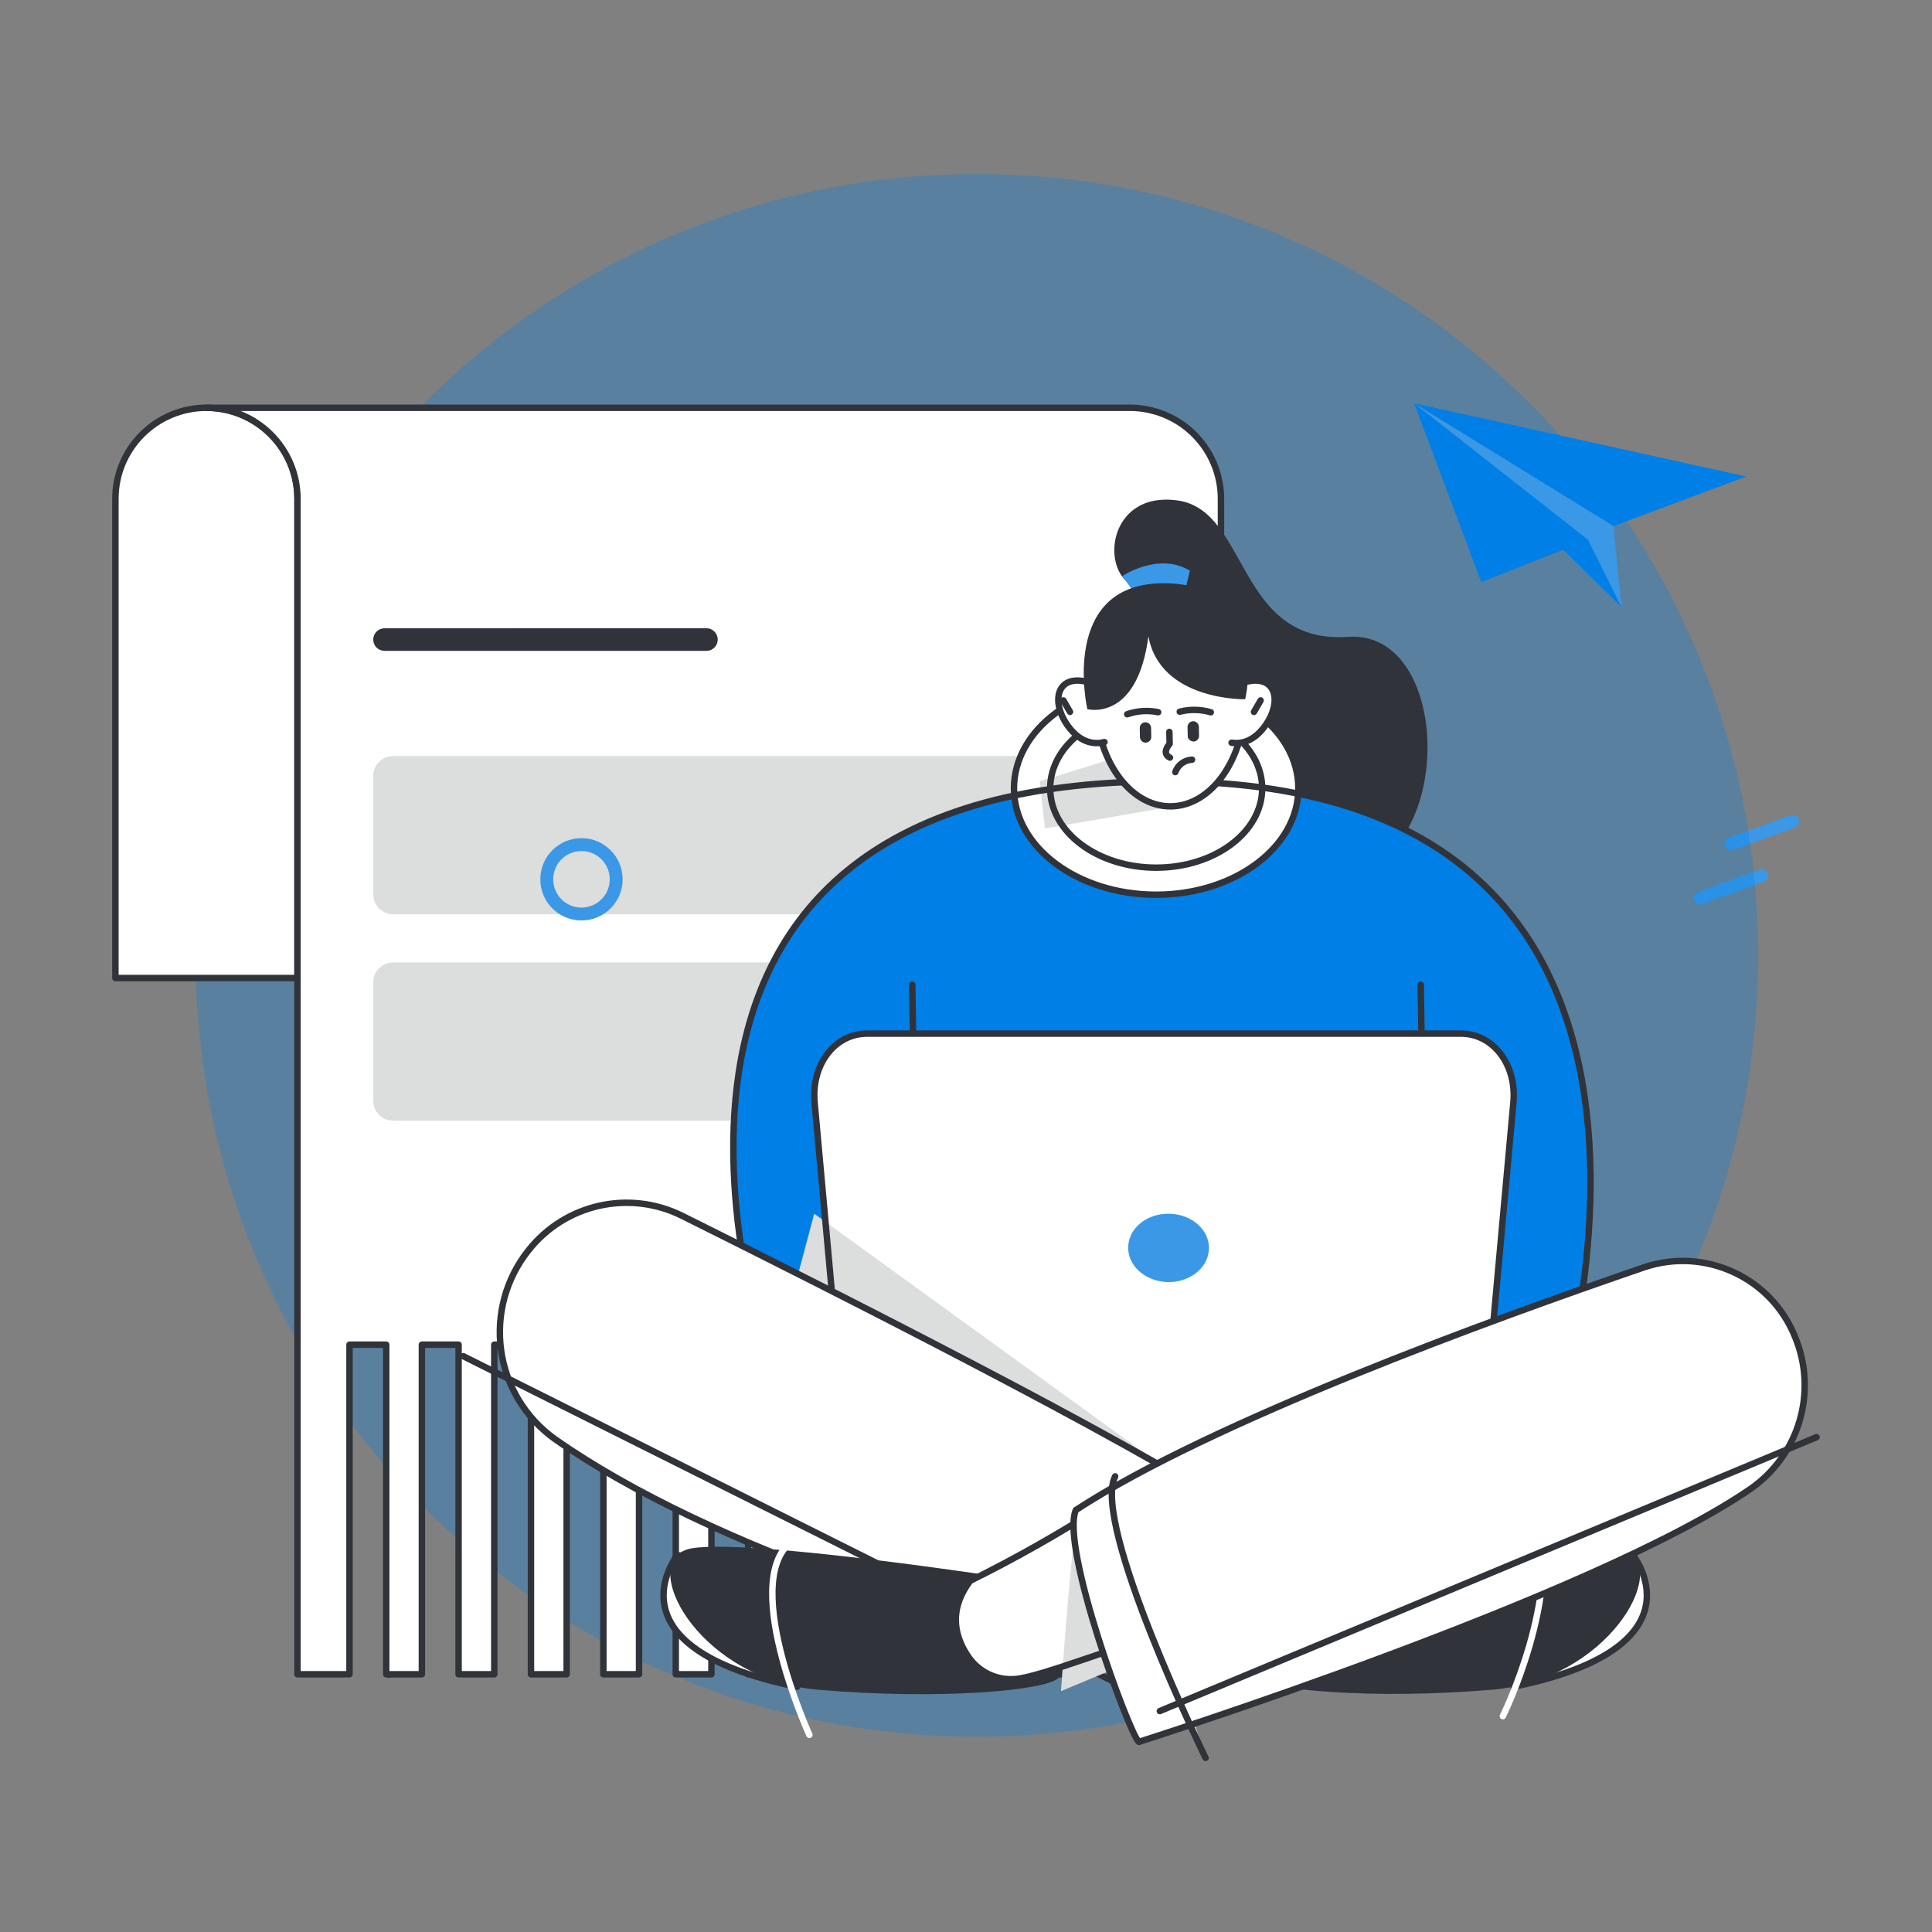 <svg id="a" xmlns="http://www.w3.org/2000/svg" viewBox="0 0 300 300"><rect x="0" y="0" width="300" height="300" fill="#808080" stroke="none"/><defs><style>.b,.c,.d,.e{stroke-linecap:round;stroke-linejoin:round;}.b,.d{stroke:#31333a;}.b,.f{fill:#fff;}.c{stroke:#fff;}.c,.d,.e{fill:none;}.g{isolation:isolate;opacity:.3;}.g,.h,.i,.j,.k,.f{stroke-width:0px;}.g,.j{fill:#007fe6;}.e{stroke:#3a98e6;stroke-width:2px;}.h{fill:#31333a;}.i{fill:#3a98e6;}.k{fill:#dcdddd;}</style></defs><path class="e" d="m268.75,131.04l9.61-3.5m-14.41,11.92l9.61-3.5"/><path class="g" d="m151.68,269.67c67,0,121.32-54.32,121.32-121.32S218.68,27.03,151.68,27.03,30.36,81.35,30.36,148.35s54.32,121.32,121.32,121.32Z"/><path class="j" d="m271.15,73.99l-51.57-11.37,30.97,19.08,20.61-7.71Z"/><path class="i" d="m251.77,94.27l-1.23-12.57-30.97-19.08,32.2,31.65h0Z"/><path class="j" d="m236.22,83.97l10.38-.14,5.18,10.44-9.05-8.9"/><path class="j" d="m246.6,83.83l-16.58,6.56-10.44-27.78,27.02,21.22h0Z"/><path class="f" d="m32.06,63.32c-7.81,0-14.14,6.33-14.14,14.14v74.41h28.28v-74.41c0-7.81-6.33-14.14-14.14-14.14h0Z"/><path class="d" d="m32.06,63.32c-7.81,0-14.14,6.33-14.14,14.14v74.41h28.28v-74.41c0-7.81-6.33-14.14-14.14-14.14h0Z"/><path class="b" d="m60.34,259.98c-.85,0,.81.14,0,0h0ZM175.44,63.32H32.05c7.81,0,14.14,6.33,14.14,14.14v182.52h8.08v-51.18h5.7v51.18h5.54v-51.18h5.7v51.18h5.54v-51.18h5.7v51.18h5.54v-51.18h5.7v51.18h5.54v-51.18h5.7v51.18h5.54v-51.18h5.7v51.18h5.54v-51.18h5.7v51.18h5.54v-51.18h5.7v51.18h5.54v-51.18h5.7v51.18h5.54v-51.18h5.7v51.18h5.54v-51.18h5.7v51.18h5.54v-51.18h5.7v51.18h5.98V77.46c0-5.72-3.45-10.87-8.73-13.06-1.72-.71-3.55-1.08-5.41-1.08h0Z"/><path class="k" d="m175.85,117.4H61.03c-1.7,0-3.07,1.38-3.07,3.07h0v18.43c0,1.7,1.38,3.07,3.07,3.07h114.82c1.7,0,3.07-1.38,3.07-3.07h0v-18.43c0-1.7-1.38-3.07-3.07-3.07h0Zm0,32.05H61.03c-1.7,0-3.07,1.38-3.07,3.07h0v18.43c0,1.7,1.38,3.07,3.07,3.07h114.82c1.7,0,3.07-1.38,3.07-3.07h0v-18.43c0-1.7-1.38-3.07-3.07-3.07h0Z"/><path class="h" d="m109.69,97.55c.97,0,1.75.78,1.76,1.75,0,.23-.05.46-.13.68-.18.43-.52.77-.95.95-.21.09-.44.13-.67.13h-49.99c-.47,0-.91-.18-1.24-.51-.68-.68-.69-1.79,0-2.48,0,0,0,0,0,0,.33-.33.77-.51,1.24-.51m116.7-6.44c-5.67-1.83-4.66-14.95,6.44-13.41,11.1,1.54,9.15,22.38,26.49,21.18,18.02-1.25,16.81,42.81-7.15,36.79-17.54-4.41-25.79-44.56-25.79-44.56h0Z"/><path class="i" d="m174.27,89.45s5.64-3.8,10.5-.83l-.59,2.44-8.4.5-1.51-2.11Z"/><path class="j" d="m120.58,216.7c-1.81-6.76-33.99-95.65,60.68-95.38,94.67.27,59.2,102.43,59.2,102.43l-119.89-7.05h0Z"/><path class="b" d="m179.53,138.93c12.19,0,22.08-7.39,22.08-16.51s-9.88-16.52-22.08-16.52-22.08,7.39-22.08,16.52,9.88,16.51,22.08,16.51Z"/><path class="f" d="m179.53,134.73c9.09,0,16.46-5.51,16.46-12.31s-7.37-12.31-16.46-12.31-16.46,5.51-16.46,12.31,7.37,12.31,16.46,12.31Z"/><path class="k" d="m181.21,125.39l-18.95,3.25-.82-7.33,12.77-3.94,4.16.23"/><path class="d" d="m179.53,134.73c9.09,0,16.46-5.51,16.46-12.31s-7.37-12.31-16.46-12.31-16.46,5.51-16.46,12.31,7.37,12.31,16.46,12.31Zm-37.87,18.18l.55,36.03m78.4-36.03l.55,36.03"/><path class="d" d="m120.58,216.7c-1.81-6.76-33.99-95.65,60.68-95.38,94.67.27,59.2,102.43,59.2,102.43l-119.89-7.05h0Z"/><path class="f" d="m229.1,235.87h-96.72l-5.89-64.68c-.53-5.86,3.11-10.69,8.16-10.69h92.19c5.04,0,8.69,4.84,8.16,10.69l-5.89,64.68Z"/><path class="k" d="m126.43,188.46l54.6,39.57-60.93-15.79"/><path class="d" d="m229.1,235.87h-96.72l-5.89-64.68c-.53-5.86,3.11-10.69,8.16-10.69h92.19c5.04,0,8.69,4.84,8.16,10.69l-5.89,64.68Z"/><path class="i" d="m187.7,194.25c-.28,2.81-3.12,4.89-6.35,4.83-3.23-.06-5.99-2.24-6.16-5.05-.19-3.04,2.65-5.63,6.37-5.56,3.71.07,6.46,2.76,6.15,5.79Z"/><path class="b" d="m247.09,242.39l6.48-.91s11.49,14.31-18.57,20.44l12.08-19.53Z"/><path class="h" d="m251.28,240.41c-2.51-.4-7.3-.24-12.89.2-14.33,1.14-33.94,4.12-33.94,4.12,0,0-12.21,14.11-10.02,15.85,2.19,1.74,18.4,3.41,37.36,1.79,1.08-.09,2.16-.25,3.22-.46,16.77-3.32,24.68-20.15,16.27-21.51h0Z"/><path class="c" d="m238.73,234.44c3.88,13.45-5.37,32.04-5.37,32.04"/><path class="b" d="m191.7,234.48c9.92,6.48,16.39,10.97,16.39,10.97,3.67,4.83,2.21,9.1.21,11.93-1.62,2.28-4.32,3.54-7.11,3.34-4.09-.29-8.18-.67-12.25-1.16,1.47-6.9,3.38-17.72,2.75-25.08h0Z"/><path class="f" d="m105.92,188.78c23.21,11.55,68.69,34.54,85.77,45.69.63,7.36-1.27,18.18-2.75,25.08-34.31-4.13-79.15-19.44-102.84-36.15-4.53-3.26-7.53-8.23-8.29-13.75-.77-5.52.76-11.12,4.24-15.49,5.68-7.22,15.64-9.47,23.87-5.38Z"/><path class="d" d="m71.94,210.59l102.57,51.33m-68.59-73.13c23.21,11.55,68.69,34.54,85.77,45.69.63,7.36-1.27,18.18-2.75,25.08-34.31-4.13-79.15-19.44-102.84-36.15-4.53-3.26-7.53-8.23-8.29-13.75-.77-5.52.76-11.12,4.24-15.49,5.68-7.22,15.64-9.47,23.87-5.38h0Z"/><path class="b" d="m181.73,125.21c6.42,0,11.62-7.45,11.62-16.64s-5.2-16.64-11.62-16.64-11.62,7.45-11.62,16.64,5.2,16.64,11.62,16.64Z"/><path class="f" d="m170.96,106.68c-6.71-3.2-8.17,1.91-5.09,6.1,2.08,2.82,4.36,2.78,5.63,2.45"/><path class="d" d="m170.96,106.68c-6.71-3.2-8.17,1.91-5.09,6.1,2.08,2.82,4.36,2.78,5.63,2.45"/><path class="f" d="m191.3,106.68c6.71-3.2,8.17,1.91,5.09,6.1-1.84,2.5-3.83,2.75-5.15,2.55"/><path class="d" d="m191.3,106.68c6.71-3.2,8.17,1.91,5.09,6.1-1.84,2.5-3.83,2.75-5.15,2.55"/><path class="h" d="m178.32,98.8c-1.73,13.38-9.48,11.32-9.48,11.32,0,0-4.51-19.78,12.14-19.55,16.65.23,12.37,18.01,12.37,18.01,0,0-13.18.29-15.03-9.78h0Z"/><path class="f" d="m179.84,110.59c-1.6-.33-3.27-.22-4.81.32l4.81-.32Z"/><path class="d" d="m179.84,110.59c-1.6-.33-3.27-.22-4.81.32"/><path class="h" d="m177.91,115.32c-.36,0-.69-.21-.83-.54-.05-.11-.07-.22-.07-.34l-.03-1.37c-.02-.49.37-.9.86-.92.36,0,.69.21.83.54.05.11.07.22.07.34l.03,1.37c.02.49-.37.9-.86.92Z"/><path class="f" d="m183.19,110.51c1.59-.4,3.25-.37,4.82.09l-4.82-.09Z"/><path class="d" d="m183.19,110.51c1.59-.4,3.25-.37,4.82.09"/><path class="h" d="m185.33,115.15c.24,0,.46-.11.62-.28.16-.17.25-.4.24-.64l-.03-1.37c0-.24-.1-.46-.27-.62-.17-.16-.4-.26-.63-.25-.49.02-.87.42-.86.91,0,0,0,0,0,0l.03,1.37c0,.24.1.46.27.62.17.16.4.25.63.25Z"/><path class="f" d="m181.58,113.65l.04,1.86s-1.36,1.45.05,2.13"/><path class="d" d="m181.58,113.65l.04,1.86s-1.36,1.45.05,2.13"/><path class="f" d="m185.1,117.96c-1.18.06-2.21.82-2.6,1.93"/><path class="d" d="m185.1,117.96c-1.18.06-2.21.82-2.6,1.93"/><path class="b" d="m111.67,242.39l-6.48-.91s-11.49,14.31,18.57,20.44l-12.08-19.53h0Z"/><path class="h" d="m154.31,244.73s-19.6-2.98-33.94-4.12c-5.6-.45-10.39-.61-12.89-.2-8.41,1.36-.5,18.19,16.27,21.51,1.07.21,2.14.36,3.22.46,18.95,1.62,35.31.14,37.35-1.79,5.37-5.06-10.02-15.85-10.02-15.85h0Z"/><path class="c" d="m123.68,238.83c-9.49,5.33,2,30.56,2,30.56"/><path class="f" d="m171.24,233.81c-6.64,4.26-13.51,8.15-20.57,11.65-3.66,4.83-2.21,9.1-.21,11.93,1.62,2.28,4.32,3.54,7.11,3.34,4.08-.28,17.49-5.83,21.57-6.32-1.47-6.9-8.52-13.24-7.88-20.59h0Z"/><path class="k" d="m167.37,235.65c-.93,2.3-2.62,26.95-2.62,26.95l12.62-5.26"/><path class="d" d="m171.24,233.81c-6.64,4.26-13.51,8.15-20.57,11.65-3.66,4.83-2.21,9.1-.21,11.93,1.62,2.28,4.32,3.54,7.11,3.34,4.08-.28,17.49-5.83,21.57-6.32-1.47-6.9-8.52-13.24-7.88-20.59h0Z"/><path class="f" d="m255.32,196.78c-23.91,8.18-67.27,23.99-88.26,37.7-2.46,5.7,8.41,35,9.78,36,0,0,70.51-22.4,95.05-39.34,7.49-5.25,10.35-14.99,6.88-23.46-3.67-9.29-13.98-14.08-23.45-10.9Z"/><path class="f" d="m173.16,229.25c-3.72,7.33,14.04,43.72,14.04,43.72l-14.04-43.72Z"/><path class="d" d="m173.16,229.25c-3.72,7.33,14.04,43.72,14.04,43.72m94.88-49.81l-101.98,42.53"/><path class="d" d="m255.32,196.78c-23.91,8.18-67.27,23.99-88.26,37.7-2.46,5.7,8.41,35,9.78,36,0,0,70.51-22.4,95.05-39.34,7.49-5.25,10.35-14.99,6.88-23.46h0c-3.67-9.29-13.98-14.08-23.45-10.9h0Zm-90.2-88.02l1.03,1.78m29.6-1.78l-1.03,1.78"/><path class="e" d="m90.29,141.93c2.97,0,5.39-2.41,5.39-5.39s-2.41-5.39-5.39-5.39-5.39,2.41-5.39,5.39,2.41,5.39,5.39,5.39Z"/></svg>